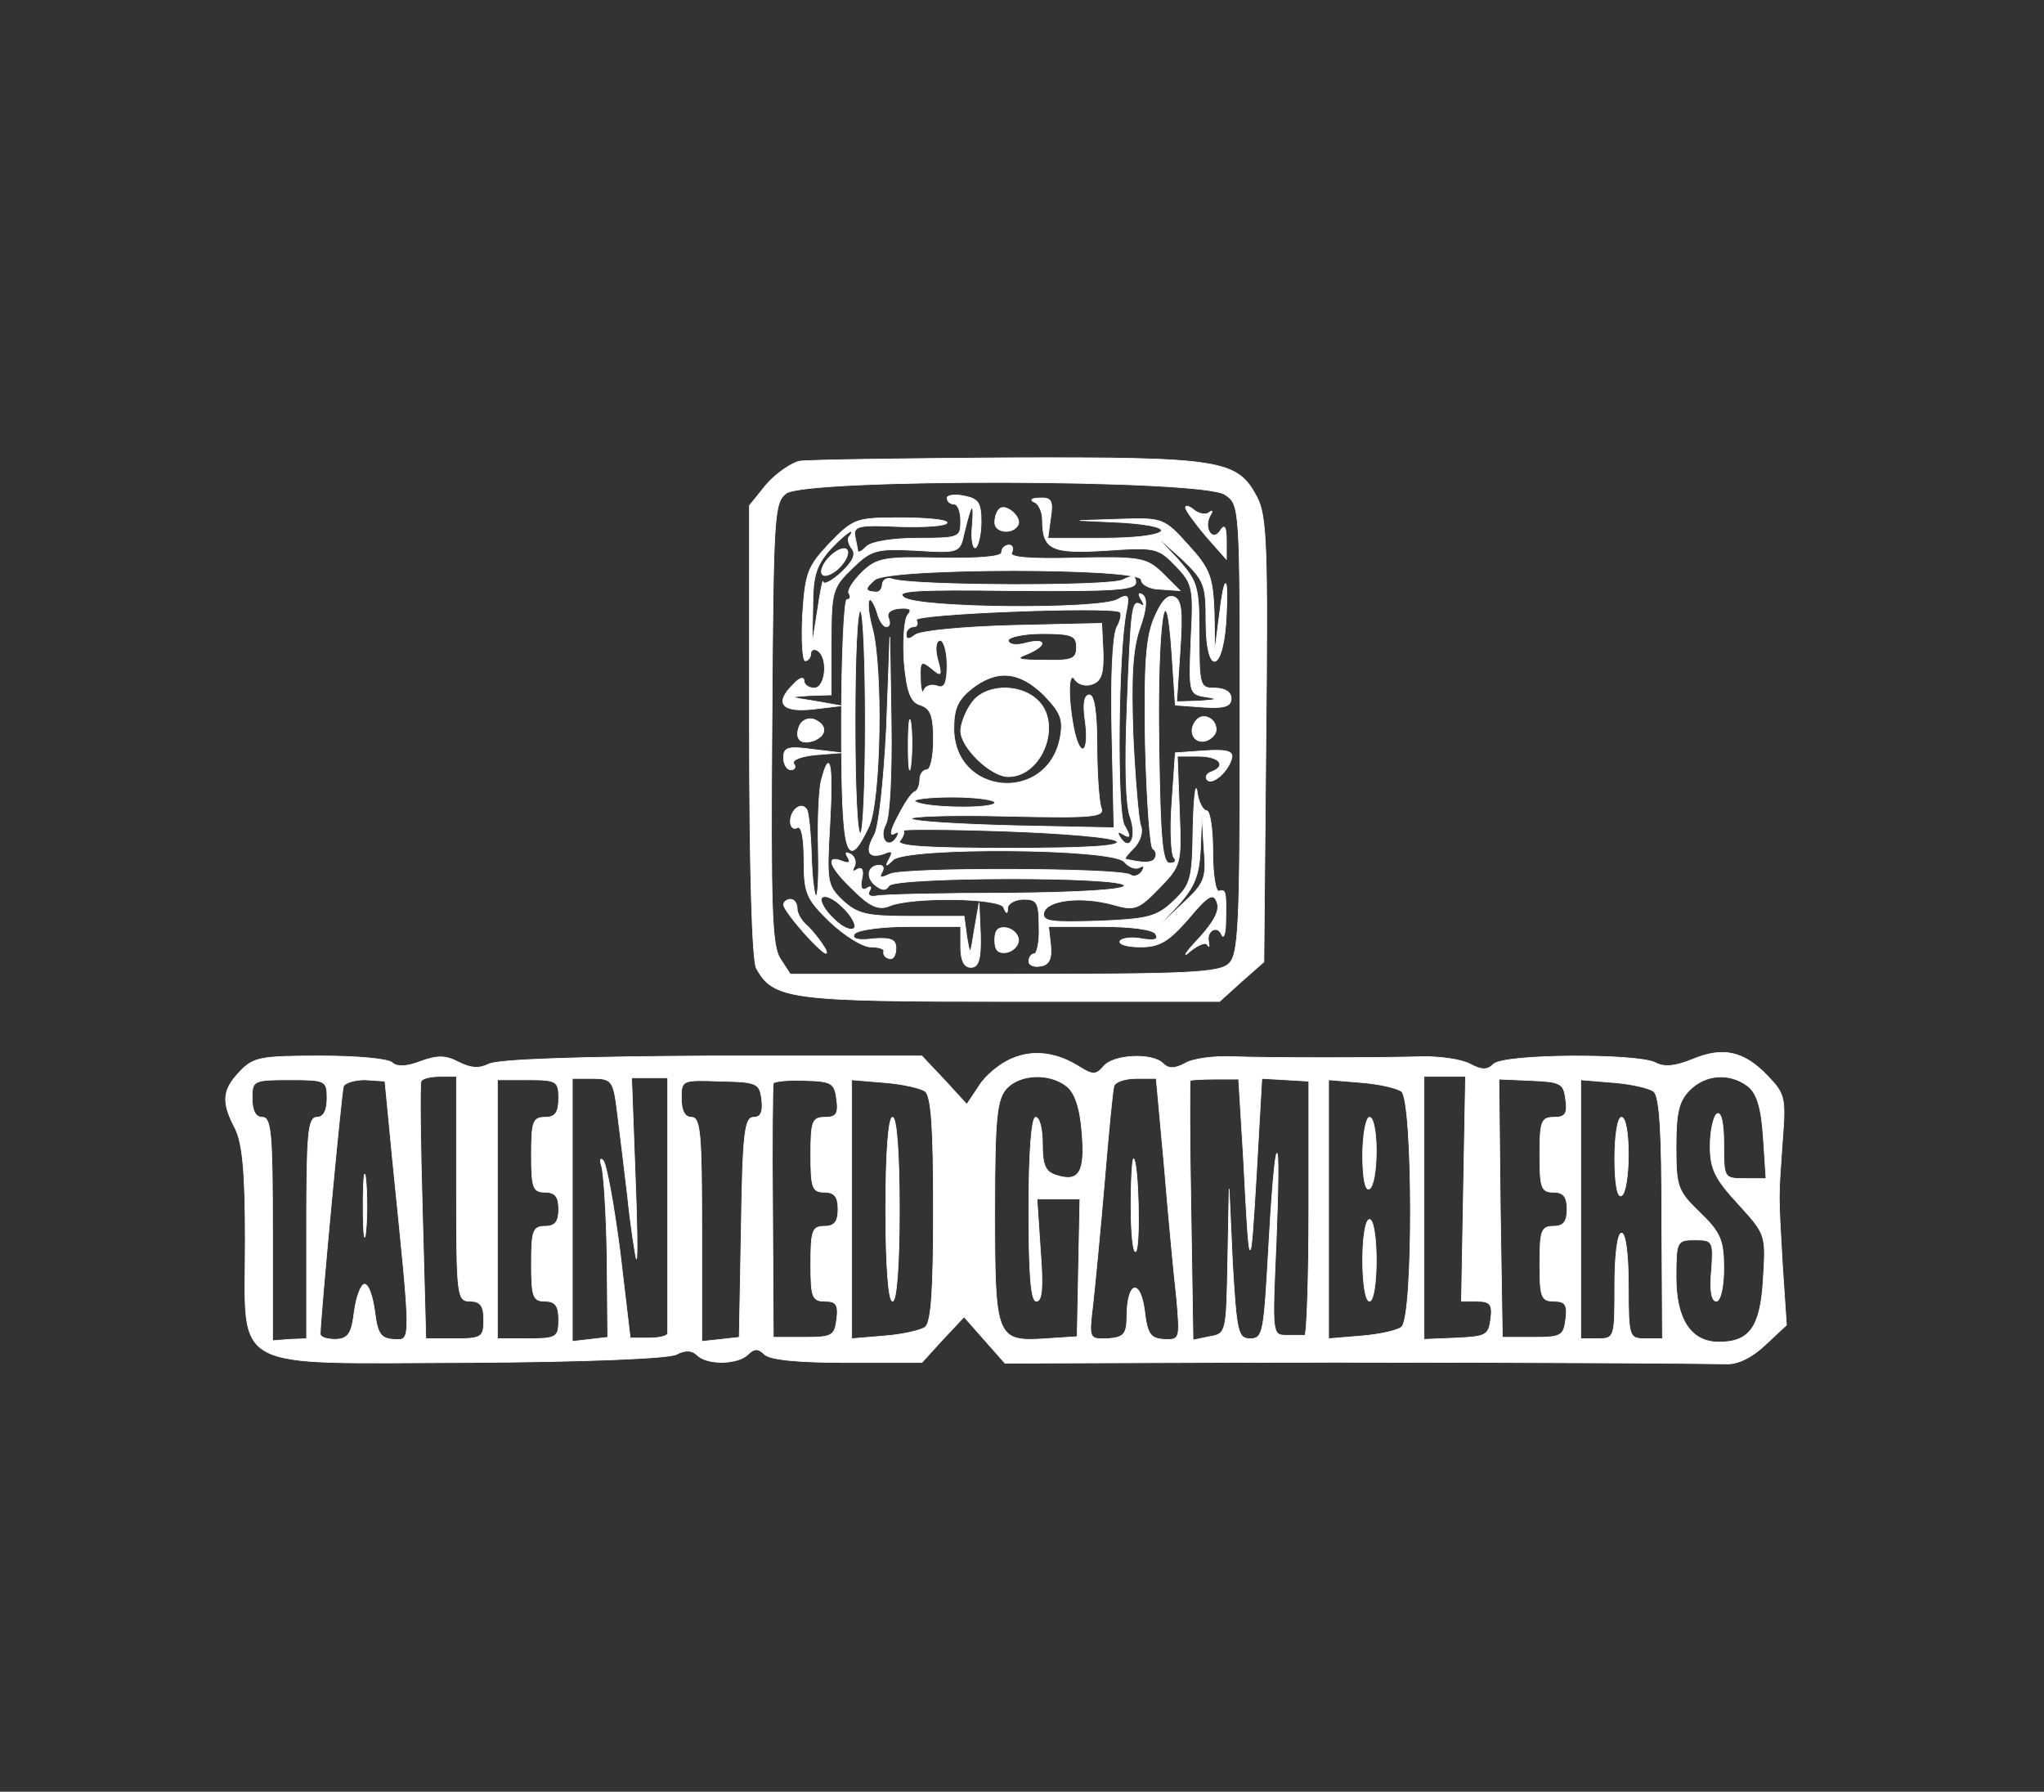 <?xml version="1.0" standalone="no"?>
<!DOCTYPE svg PUBLIC "-//W3C//DTD SVG 20010904//EN"
 "http://www.w3.org/TR/2001/REC-SVG-20010904/DTD/svg10.dtd">
<svg version="1.0" xmlns="http://www.w3.org/2000/svg"
 width="300pt" height="263pt" viewBox="0 0 300 263"
 preserveAspectRatio="xMidYMid meet">
<rect x="0" y="0" width="300" height="263" fill="#333333" stroke="none"/>
<g transform="translate(0,263) scale(0.1,-0.1)"
fill="white" stroke="white">
<path d="M1173 1953 c-12 -3 -34 -18 -48 -34 l-25 -31 0 -329 c0 -208 4 -337
10 -350 25 -46 50 -49 374 -49 l306 0 32 29 33 29 3 326 c3 284 1 329 -13 356
-29 55 -51 59 -366 58 -156 -1 -294 -3 -306 -5z m625 -49 c22 -15 22 -16 22
-344 0 -285 -2 -331 -16 -344 -13 -14 -57 -16 -329 -16 l-315 0 -15 23 c-12
19 -14 72 -12 346 2 306 3 323 21 337 31 22 612 21 644 -2z"/>
<path d="M1390 1899 c0 -5 5 -9 10 -9 6 0 10 -11 10 -25 0 -24 -2 -25 -63 -25
-36 0 -68 -5 -75 -12 -7 -7 -12 -10 -13 -7 0 2 -2 12 -4 21 -3 16 5 18 66 15
38 -1 69 1 69 6 0 4 -31 7 -68 7 -65 0 -69 -1 -104 -37 -33 -35 -36 -44 -40
-105 -2 -38 0 -68 4 -68 4 0 8 5 8 11 0 5 5 7 10 4 16 -10 12 -55 -5 -55 -8 0
-15 5 -15 11 0 6 -7 4 -15 -5 -29 -28 -18 -42 28 -37 l42 5 -40 7 c-38 6 -38
6 -7 8 l32 1 0 78 c0 74 2 80 31 108 28 27 35 29 94 26 63 -4 64 -3 70 25 11
46 15 50 12 11 -2 -20 1 -34 5 -32 4 3 8 20 8 38 0 28 -4 34 -25 38 -14 3 -25
1 -25 -3z m-143 -56 c-4 -3 -2 -11 3 -18 7 -8 2 -19 -15 -35 -14 -13 -26 -19
-27 -14 0 5 -4 -13 -8 -41 l-8 -50 1 55 c0 45 5 60 25 83 14 15 28 27 31 27 2
0 1 -3 -2 -7z"/>
<path d="M1216 1811 c-10 -11 -13 -22 -8 -25 5 -3 17 3 26 13 10 11 13 22 8
25 -5 3 -17 -3 -26 -13z"/>
<path d="M1518 1893 c6 -2 12 -14 12 -26 0 -44 13 -50 94 -45 72 5 76 4 102
-23 25 -26 26 -32 22 -108 -3 -79 -3 -80 22 -84 19 -3 18 -4 -9 -6 l-34 -1 5
75 c4 58 2 75 -9 79 -9 4 -19 -7 -29 -31 -12 -28 -15 -69 -13 -185 2 -82 7
-152 11 -154 5 -3 6 -9 3 -14 -4 -7 -17 -7 -43 -1 -2 1 4 8 13 17 9 10 13 23
9 33 -3 9 -8 68 -11 131 -3 86 -1 126 10 158 10 28 11 44 4 49 -6 4 -7 1 -2
-7 5 -8 4 -11 -1 -7 -13 7 -14 -4 -20 -156 -3 -76 -2 -140 5 -157 10 -30 -1
-51 -15 -29 -5 8 -3 9 5 4 10 -6 11 -3 1 14 -11 22 -9 253 3 313 5 25 3 27
-13 18 -28 -15 -292 -13 -313 3 -14 10 16 12 161 10 146 -1 179 1 179 12 0 10
-5 11 -19 4 -18 -10 -308 -9 -338 1 -8 3 -14 -1 -15 -7 0 -7 -4 -13 -10 -12
-16 1 -16 5 -1 18 22 18 391 18 391 0 0 -7 13 -14 28 -14 l29 -2 -25 25 c-24
23 -31 25 -127 23 -70 -2 -100 1 -95 8 3 6 1 11 -4 11 -6 0 -11 -5 -11 -11 0
-6 -32 -9 -90 -8 -82 2 -93 0 -115 -21 -13 -13 -22 -27 -19 -31 3 -5 2 -9 -3
-9 -4 0 -8 -83 -8 -183 0 -193 7 -220 40 -151 18 37 21 237 5 293 -5 19 -7 37
-4 40 2 3 7 -5 11 -17 3 -12 9 -22 14 -22 5 0 6 6 3 13 -3 8 4 13 17 14 15 1
18 -2 11 -10 -5 -7 -7 -38 -5 -69 4 -45 10 -59 24 -63 15 -5 19 -16 19 -51 0
-24 -4 -44 -10 -44 -5 0 -10 -6 -10 -14 0 -8 -3 -16 -7 -18 -5 -1 -16 -18 -25
-36 -10 -18 -13 -30 -6 -26 7 4 8 3 4 -5 -12 -19 -27 -2 -16 19 6 10 9 76 8
147 l-2 128 -5 -135 c-4 -77 -11 -144 -18 -156 -14 -25 -8 -35 15 -27 11 5 13
3 7 -8 -6 -11 -5 -12 6 -1 21 19 322 17 339 -3 7 -8 17 -12 23 -8 6 3 7 1 3
-6 -4 -6 -12 -9 -17 -5 -16 10 -333 11 -353 1 -13 -6 -16 -6 -12 2 4 6 3 11
-3 11 -17 0 -21 -17 -7 -29 10 -8 16 -9 21 -1 8 13 345 14 345 0 0 -6 -65 -10
-172 -11 -95 0 -181 -2 -191 -4 -10 -2 -14 1 -11 7 4 7 2 8 -4 4 -7 -4 -10 1
-7 14 3 13 0 18 -7 14 -6 -4 -8 -3 -4 4 3 6 1 14 -5 18 -8 4 -9 3 -5 -4 5 -8
2 -10 -8 -6 -26 10 -18 -10 17 -43 24 -24 37 -29 52 -23 33 14 163 12 168 -2
4 -10 6 -10 6 0 1 6 11 12 24 12 19 0 22 -5 22 -40 1 -22 -3 -40 -7 -40 -4 0
-8 -5 -8 -11 0 -6 8 -9 18 -7 12 2 16 11 14 31 l-3 27 75 0 c45 0 78 -4 82
-11 5 -8 -1 -10 -20 -7 -14 3 -29 1 -32 -3 -3 -5 10 -9 30 -9 28 0 41 8 70 41
29 35 37 39 42 25 5 -12 -4 -29 -27 -54 -19 -20 -24 -29 -13 -19 12 10 24 15
26 10 3 -4 3 -3 2 4 -4 17 13 26 19 11 3 -7 6 2 6 20 1 44 0 47 -10 44 -5 -1
-9 25 -9 58 0 33 -4 60 -9 60 -5 0 -12 12 -14 28 -2 15 -5 -9 -6 -54 -1 -74
-3 -82 -28 -106 -25 -24 -38 -27 -111 -30 -69 -2 -82 -1 -80 12 4 19 55 25
102 12 31 -9 37 -7 67 24 33 34 33 36 30 114 l-3 80 31 0 c31 0 42 -14 19 -23
-7 -2 -10 -8 -6 -12 8 -8 32 14 36 33 2 10 -10 12 -40 10 l-43 -3 -5 -73 c-3
-40 -1 -77 3 -81 4 -4 2 -8 -6 -8 -11 0 -14 35 -16 169 -3 180 10 272 19 138
l5 -75 41 -3 c31 -2 41 1 41 13 0 9 -9 15 -24 15 -22 0 -23 3 -23 77 0 73 -2
79 -32 113 l-33 35 38 -34 c35 -33 37 -39 37 -93 0 -85 27 -75 30 12 3 58 -3
58 -10 0 l-7 -55 -1 57 c-2 51 -6 63 -38 98 -35 39 -38 40 -98 38 l-61 -2 63
-3 c90 -6 67 -23 -30 -23 l-80 0 4 30 c4 25 1 30 -16 29 -12 0 -15 -3 -8 -6z
m-248 -323 c0 -87 -3 -161 -7 -163 -5 -3 -8 71 -8 163 0 92 3 166 8 163 4 -2
7 -76 7 -163z m369 139 c-6 -13 -9 -72 -7 -157 l3 -137 -145 3 c-80 2 -148 6
-152 10 -4 4 59 6 139 4 131 -3 145 -1 139 13 -3 9 -6 50 -6 91 0 48 -4 74
-11 74 -8 0 -10 -14 -6 -40 6 -47 -8 -54 -17 -9 -9 46 -8 87 2 71 5 -7 16 -10
26 -6 13 5 16 17 15 48 l-2 41 -131 -3 c-73 -2 -136 -8 -143 -14 -9 -7 -13 -7
-13 1 0 6 5 11 11 11 5 0 7 4 4 10 -5 9 278 20 298 12 4 -2 2 -12 -4 -23z
m-59 -29 c0 -17 -6 -20 -47 -19 -39 0 -44 2 -25 9 30 13 28 24 -3 16 -14 -4
-25 -2 -25 4 0 5 23 10 50 10 43 0 50 -3 50 -20z m-190 -26 c0 -27 -4 -35 -14
-31 -8 3 -17 1 -20 -6 -2 -7 -5 1 -5 17 -1 25 1 27 16 15 15 -13 16 -11 9 14
-4 16 -2 27 4 27 5 0 10 -16 10 -36z m142 -44 c25 -26 29 -36 24 -63 -19 -97
-156 -85 -156 14 0 29 6 42 26 58 37 29 70 26 106 -9z m-72 -158 c0 -10 -107
-8 -117 2 -3 3 21 6 55 6 34 0 62 -4 62 -8z m273 -151 l-38 -36 33 35 c26 29
32 45 34 85 l2 50 3 -49 c4 -46 2 -52 -34 -85z m-94 94 c7 -7 -46 -10 -159
-10 -120 0 -166 3 -159 11 5 6 7 13 5 15 -3 2 65 2 149 -1 85 -3 159 -9 164
-15z"/>
<path d="M1426 1598 c-9 -12 -16 -31 -16 -41 0 -24 44 -67 70 -67 50 0 80 79
42 113 -27 25 -78 22 -96 -5z"/>
<path d="M1467 1883 c-4 -3 -7 -12 -7 -20 0 -15 26 -18 34 -4 7 11 -18 33 -27
24z"/>
<path d="M1740 1885 c0 -4 14 -23 30 -42 l30 -34 0 28 c0 20 -3 24 -9 14 -11
-17 -25 3 -15 22 4 6 4 9 -1 5 -4 -4 -14 -3 -22 3 -7 6 -13 8 -13 4z"/>
<path d="M1333 1535 c0 -33 2 -45 4 -27 2 18 2 45 0 60 -2 15 -4 0 -4 -33z"/>
<path d="M1173 1564 c-7 -19 2 -28 22 -21 19 8 19 23 0 31 -9 3 -18 -1 -22
-10z"/>
<path d="M1757 1574 c-14 -14 -7 -35 11 -32 9 2 17 10 17 17 0 16 -18 25 -28
15z"/>
<path d="M1150 1518 c0 -10 5 -18 11 -18 5 0 8 4 4 9 -3 6 12 11 32 13 l38 3
-42 5 c-36 5 -43 3 -43 -12z"/>
<path d="M1205 1483 c-3 -14 -5 -57 -4 -95 1 -37 0 -70 -3 -73 -2 -3 -6 23 -7
57 -1 34 -4 66 -7 70 -8 12 -24 -1 -24 -18 0 -8 5 -12 10 -9 6 4 10 -14 10
-47 0 -49 3 -57 38 -91 21 -20 48 -37 60 -37 12 0 21 -3 19 -7 -1 -5 3 -9 8
-10 6 -2 10 5 10 15 0 13 -7 16 -34 14 -22 -3 -31 0 -27 7 4 6 39 11 82 11
l74 0 0 -30 c0 -20 5 -30 15 -30 11 0 15 11 14 48 l-2 47 -7 -40 c-6 -38 -6
-39 -11 -10 l-4 30 -77 0 c-66 0 -79 3 -101 23 -23 22 -24 27 -19 113 5 89 0
113 -13 62z m49 -215 c-4 -5 -17 0 -30 13 -13 12 -21 26 -18 31 4 5 17 0 30
-13 13 -12 21 -26 18 -31z"/>
<path d="M1150 1302 c0 -5 16 -26 36 -48 20 -21 31 -30 26 -18 -6 11 -18 26
-26 34 -9 7 -16 19 -16 26 0 8 -4 14 -10 14 -5 0 -10 -4 -10 -8z"/>
<path d="M1460 1250 c0 -15 5 -20 18 -18 9 2 17 10 17 18 0 8 -8 16 -17 18
-13 2 -18 -3 -18 -18z"/>
<path d="M1485 1076 c-17 -7 -39 -25 -48 -40 l-18 -27 -33 36 -33 35 -308 0
c-195 -1 -315 -5 -328 -12 -14 -7 -26 -6 -44 3 -19 10 -31 10 -56 1 -20 -8
-35 -8 -41 -2 -6 6 -53 10 -106 10 -88 0 -98 -2 -118 -23 -26 -27 -27 -45 -7
-83 11 -22 15 -64 15 -166 0 -194 -28 -179 329 -178 172 1 293 6 304 12 13 7
23 6 30 -1 15 -15 60 -14 75 1 9 9 15 9 24 0 8 -8 50 -12 121 -12 l110 0 31
34 31 33 30 -34 30 -34 285 1 c233 1 641 0 773 -2 18 -1 39 10 58 28 l31 29
-6 90 c-6 106 -6 93 0 179 5 64 4 70 -21 96 -35 37 -66 44 -111 25 -25 -10
-41 -12 -54 -5 -27 14 -223 13 -238 -2 -9 -9 -17 -9 -34 0 -13 7 -43 11 -68
11 -68 -2 -229 -2 -283 0 -26 1 -57 -3 -68 -10 -15 -8 -24 -8 -32 0 -16 16
-73 13 -87 -4 -11 -13 -16 -13 -34 -2 -34 22 -69 27 -101 13z m-1005 -58 c0
-18 -5 -28 -15 -28 -13 0 -15 -25 -15 -162 l0 -163 -25 -1 -25 -2 0 164 c0
139 -2 164 -15 164 -10 0 -15 10 -15 28 0 26 2 27 55 27 53 0 55 -1 55 -27z
m96 -89 c28 -276 28 -266 2 -265 -19 1 -24 8 -28 41 -3 22 -9 40 -15 40 -5 0
-12 -18 -15 -40 -4 -33 -9 -40 -27 -41 -13 0 -23 3 -23 8 0 22 31 354 34 363
2 6 17 10 32 10 l29 -2 11 -114z m94 -44 c0 -158 1 -165 20 -165 15 0 20 -7
20 -27 0 -26 -3 -28 -42 -28 l-43 0 -5 185 c-3 102 -4 188 -2 193 2 4 14 7 28
7 l24 0 0 -165z m150 133 c0 -21 -5 -28 -20 -28 -18 0 -20 -7 -20 -55 0 -48 2
-55 20 -55 15 0 20 -7 20 -25 0 -18 -5 -25 -20 -25 -18 0 -20 -7 -20 -55 0
-48 2 -55 20 -55 15 0 20 -7 20 -27 0 -26 -3 -28 -45 -28 l-45 0 0 190 0 190
45 0 c42 0 45 -2 45 -27z m85 -12 c3 -23 10 -81 16 -131 5 -49 12 -91 13 -93
2 -1 1 58 -2 131 l-5 135 27 0 26 0 0 -184 c0 -101 0 -187 0 -191 0 -4 -12 -7
-27 -7 l-28 0 -15 127 c-9 69 -20 130 -25 134 -4 4 -5 0 -2 -9 3 -9 7 -70 8
-134 l1 -117 -26 -3 -26 -3 0 193 0 193 30 0 c27 0 30 -4 35 -41z m213 10 c2
-18 -1 -26 -12 -26 -13 0 -16 -24 -18 -161 l-3 -162 -27 -3 -28 -3 0 165 c0
139 -2 164 -15 164 -10 0 -15 10 -15 28 0 27 1 27 58 25 53 -1 57 -3 60 -27z
m110 0 c3 -21 -1 -26 -17 -26 -19 0 -21 -6 -21 -55 0 -48 2 -55 20 -55 15 0
20 -7 20 -25 0 -18 -5 -25 -20 -25 -18 0 -20 -7 -20 -55 0 -49 2 -55 21 -55
16 0 20 -5 17 -27 -3 -24 -7 -26 -48 -26 l-45 0 -1 184 c-1 101 0 186 1 189 2
3 23 5 47 4 39 -1 43 -4 46 -28z m130 12 c9 -8 12 -55 12 -173 0 -118 -3 -165
-12 -173 -7 -5 -34 -11 -60 -13 l-48 -4 0 190 0 190 48 -4 c26 -2 53 -8 60
-13z m207 8 c12 -9 20 -30 23 -68 5 -59 -4 -74 -38 -63 -16 5 -20 15 -20 46 0
21 -4 39 -10 39 -6 0 -10 -52 -10 -135 0 -95 3 -135 11 -135 9 0 10 22 6 75
l-5 75 31 0 32 0 -2 -101 -2 -101 -46 -3 c-73 -5 -75 1 -75 187 0 136 3 164
17 180 19 21 62 24 88 4z m144 -120 c6 -72 14 -158 18 -192 5 -59 5 -61 -18
-60 -20 1 -25 7 -29 41 -6 48 -25 45 -26 -4 0 -30 -4 -34 -28 -36 -28 -1 -28
0 -22 50 3 27 11 109 17 180 6 72 12 135 14 141 2 6 16 11 33 11 l29 0 12
-131z m116 15 c9 -176 10 -177 19 -25 l8 141 35 -2 34 -2 0 -187 c0 -102 -3
-186 -6 -186 -3 0 -15 0 -27 0 -21 0 -21 2 -15 136 3 75 4 134 1 131 -3 -2 -8
-65 -12 -138 -7 -125 -8 -134 -27 -134 -18 0 -20 9 -26 110 l-5 110 -2 -106
c-2 -105 -2 -107 -27 -111 l-24 -5 -3 189 c-2 104 -2 191 -1 192 1 1 18 2 37
2 l34 0 7 -115z m232 97 c17 -14 18 -332 0 -346 -6 -5 -33 -11 -59 -13 l-48
-4 0 190 0 190 48 -4 c26 -2 52 -8 59 -13z m91 -143 l-3 -165 23 0 c19 0 23
-5 20 -26 -3 -24 -7 -26 -50 -28 l-48 -2 0 193 0 193 30 0 31 0 -3 -165z m150
131 c3 -21 -1 -26 -17 -26 -19 0 -21 -6 -21 -55 0 -48 2 -55 20 -55 15 0 20
-7 20 -25 0 -18 -5 -25 -20 -25 -18 0 -20 -7 -20 -55 0 -49 2 -55 21 -55 16 0
20 -5 17 -27 -3 -24 -7 -26 -48 -26 l-45 0 -3 189 -2 190 47 -2 c44 -2 48 -4
51 -28z m129 12 c9 -7 12 -60 12 -186 l1 -177 -25 0 c-24 0 -25 2 -25 78 0 45
-4 77 -10 77 -6 0 -10 -32 -10 -77 0 -76 0 -78 -25 -78 l-25 0 0 190 0 190 48
-4 c26 -2 52 -8 59 -13z m138 8 c13 -10 20 -30 23 -75 l4 -61 -31 0 c-31 0
-31 1 -31 51 0 31 -4 48 -10 44 -5 -3 -10 -25 -10 -47 0 -34 7 -48 41 -85 41
-45 41 -45 37 -110 -4 -71 -20 -93 -65 -93 -41 0 -63 33 -63 95 0 53 1 55 28
55 26 0 27 -2 24 -45 -3 -28 0 -45 7 -45 6 0 11 20 11 48 0 42 -5 53 -35 82
-33 32 -35 38 -35 97 0 50 4 67 20 83 23 23 58 26 85 6z"/>
<path d="M533 860 c0 -41 2 -58 4 -37 2 20 2 54 0 75 -2 20 -4 3 -4 -38z"/>
<path d="M1300 855 c0 -83 4 -135 10 -135 6 0 10 52 10 135 0 83 -4 135 -10
135 -6 0 -10 -52 -10 -135z"/>
<path d="M1660 860 c0 -40 3 -70 7 -67 7 7 4 129 -3 136 -2 2 -4 -29 -4 -69z"/>
<path d="M2000 934 c0 -34 4 -53 10 -49 6 3 10 28 10 56 0 27 -4 49 -10 49 -5
0 -10 -25 -10 -56z"/>
<path d="M2000 780 c0 -33 4 -60 10 -60 6 0 10 27 10 60 0 33 -4 60 -10 60 -6
0 -10 -27 -10 -60z"/>
<path d="M2370 929 c0 -37 4 -58 10 -54 6 3 10 31 10 61 0 30 -4 54 -10 54 -6
0 -10 -27 -10 -61z"/>
</g>
</svg>
